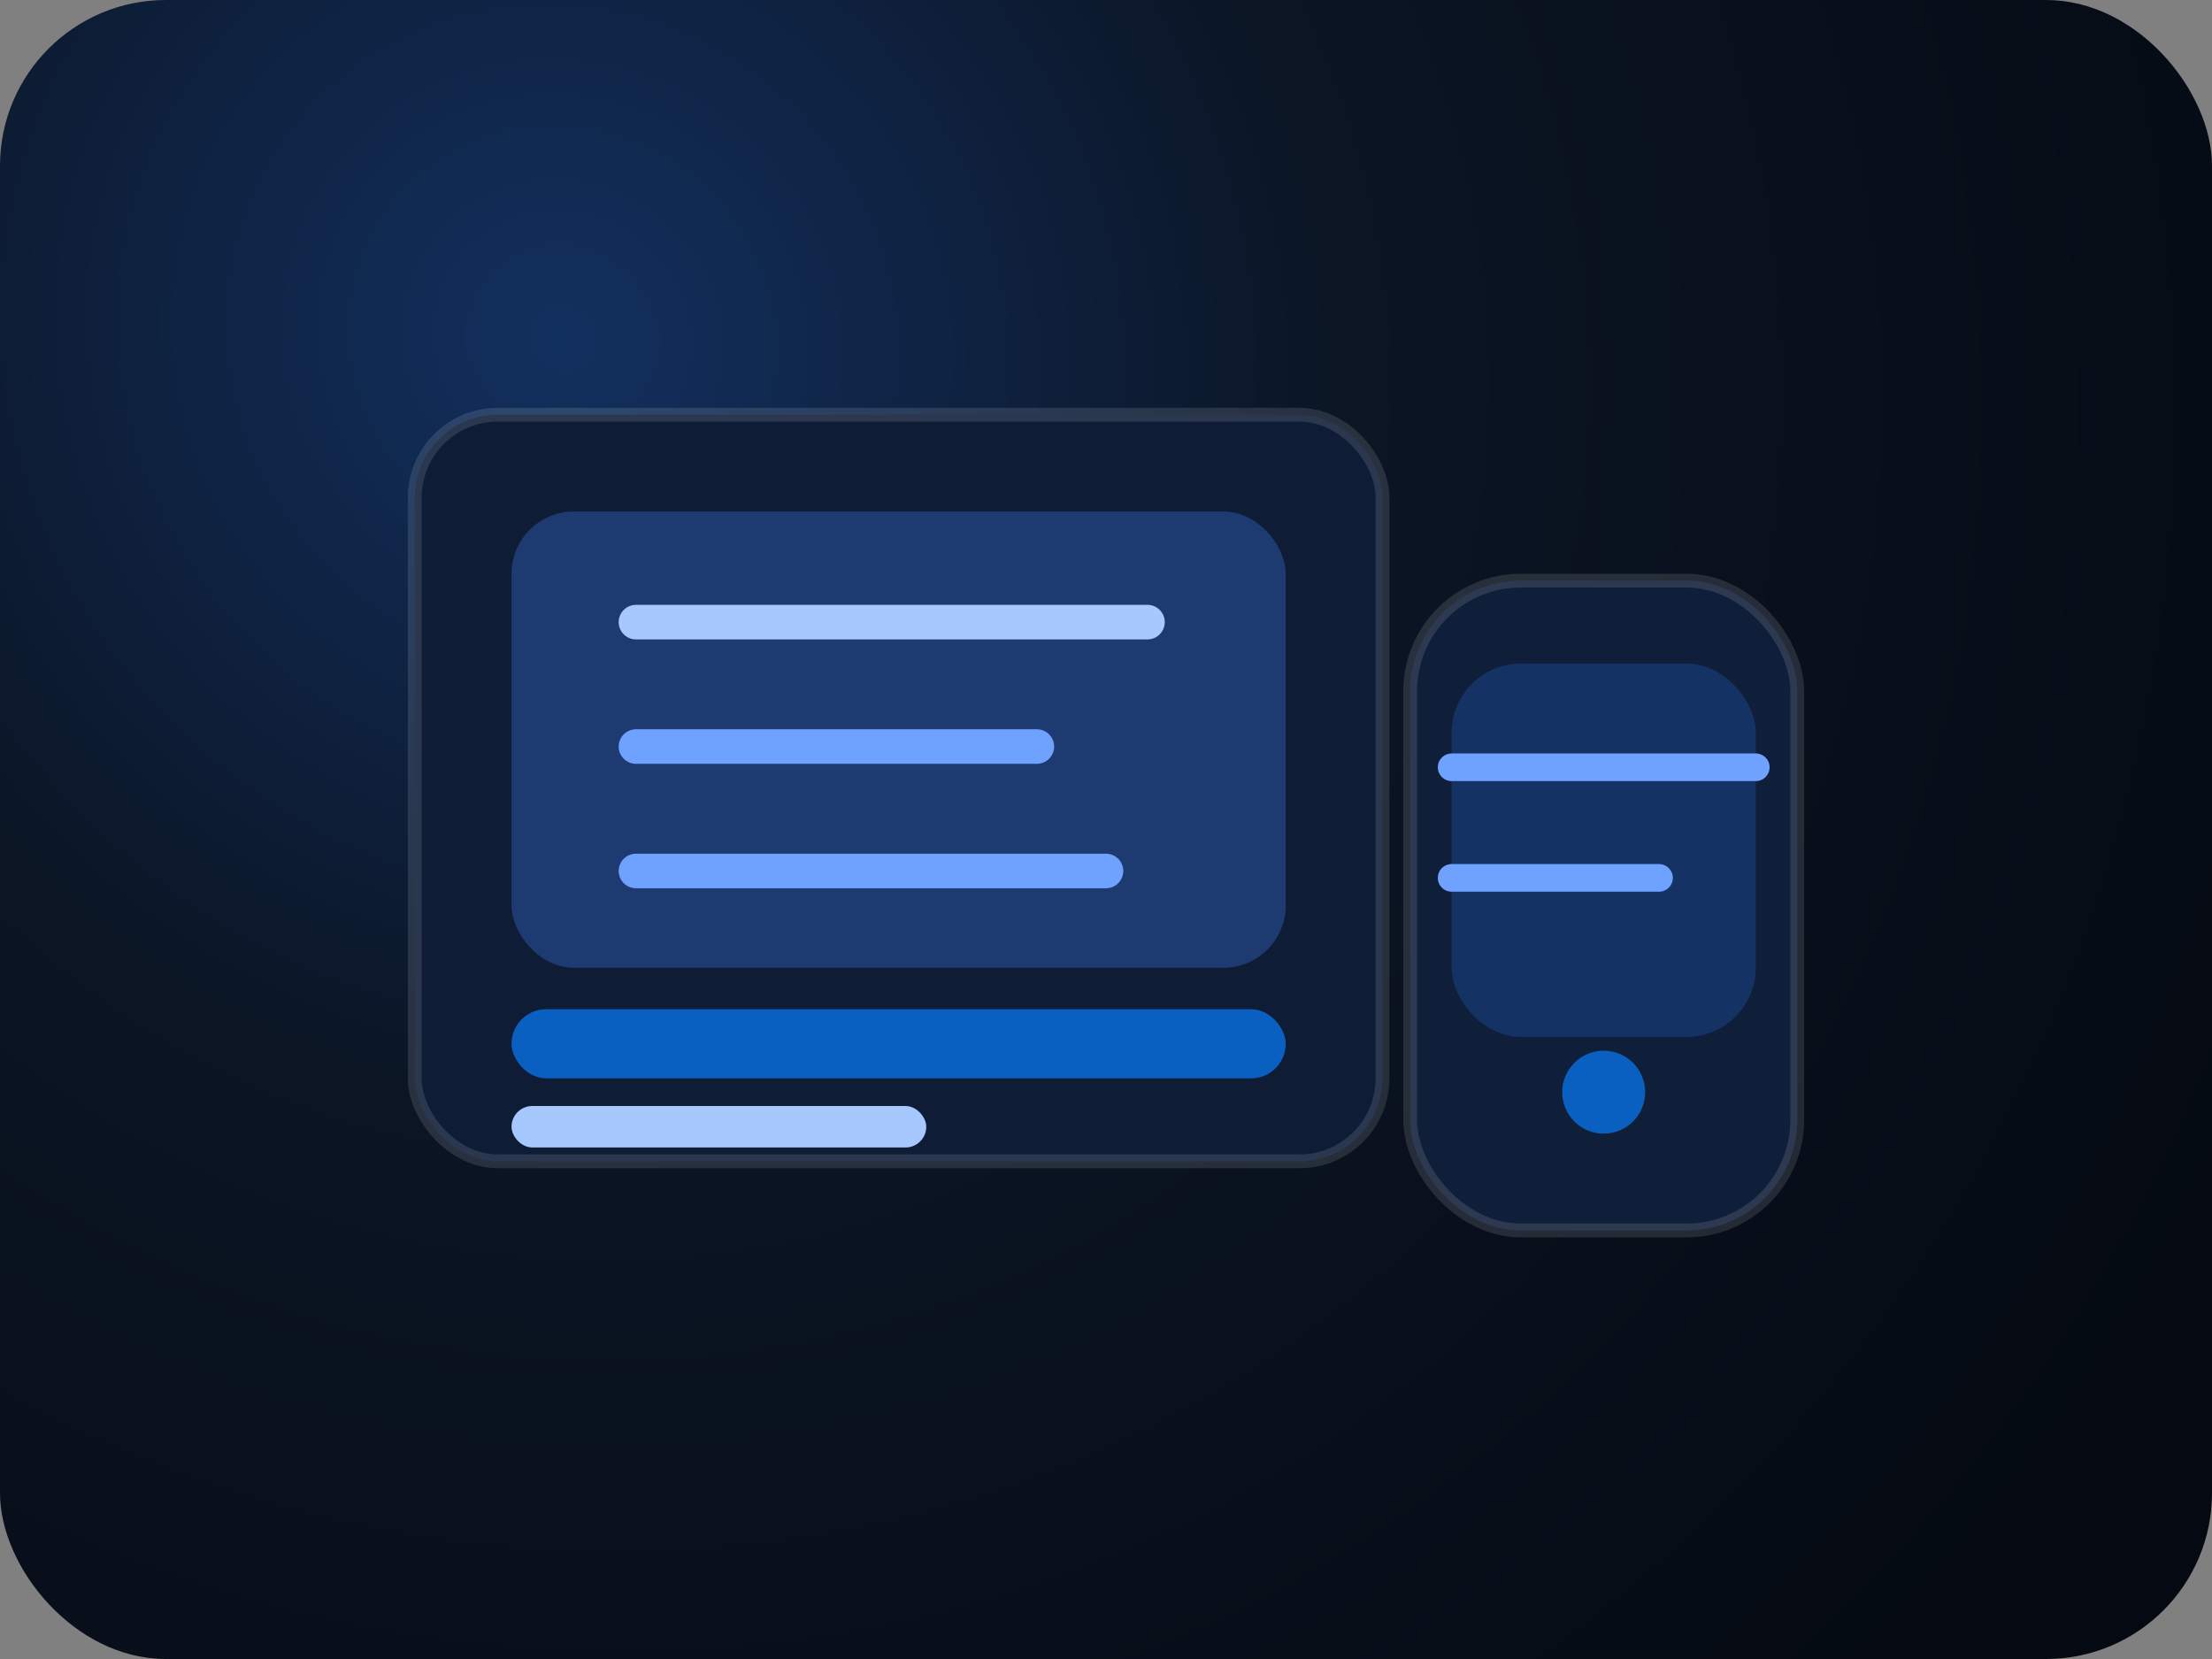 <svg width="640" height="480" viewBox="0 0 640 480" fill="none" xmlns="http://www.w3.org/2000/svg">
  <rect x="0" y="0" width="640" height="480" fill="#808080" stroke="none"/>
  <rect width="640" height="480" rx="48" fill="url(#paint0_radial_1_1)"/>
  <rect x="120" y="120" width="280" height="216" rx="24" fill="#0E1C36" stroke="white" stroke-opacity="0.12" stroke-width="4"/>
  <rect x="148" y="148" width="224" height="132" rx="18" fill="#1D3B70"/>
  <rect x="148" y="292" width="224" height="20" rx="10" fill="#0A60C0"/>
  <rect x="148" y="320" width="120" height="12" rx="6" fill="#A7C8FF"/>
  <rect x="408" y="168" width="112" height="188" rx="32" fill="#101F39" stroke="white" stroke-opacity="0.12" stroke-width="4"/>
  <rect x="420" y="192" width="88" height="108" rx="20" fill="#143263"/>
  <circle cx="464" cy="316" r="12" fill="#0A60C0"/>
  <path d="M184 180H332" stroke="#A7C8FF" stroke-width="10" stroke-linecap="round"/>
  <path d="M184 216H300" stroke="#6FA1FF" stroke-width="10" stroke-linecap="round"/>
  <path d="M184 252H320" stroke="#6FA1FF" stroke-width="10" stroke-linecap="round"/>
  <path d="M420 222H508" stroke="#6FA1FF" stroke-width="8" stroke-linecap="round"/>
  <path d="M420 254H480" stroke="#6FA1FF" stroke-width="8" stroke-linecap="round"/>
  <defs>
    <radialGradient id="paint0_radial_1_1" cx="0" cy="0" r="1" gradientUnits="userSpaceOnUse" gradientTransform="translate(160 96) rotate(38.66) scale(556.998 515.777)">
      <stop stop-color="#12305F"/>
      <stop offset="0.42" stop-color="#0B1524"/>
      <stop offset="1" stop-color="#050A12"/>
    </radialGradient>
  </defs>
</svg>

